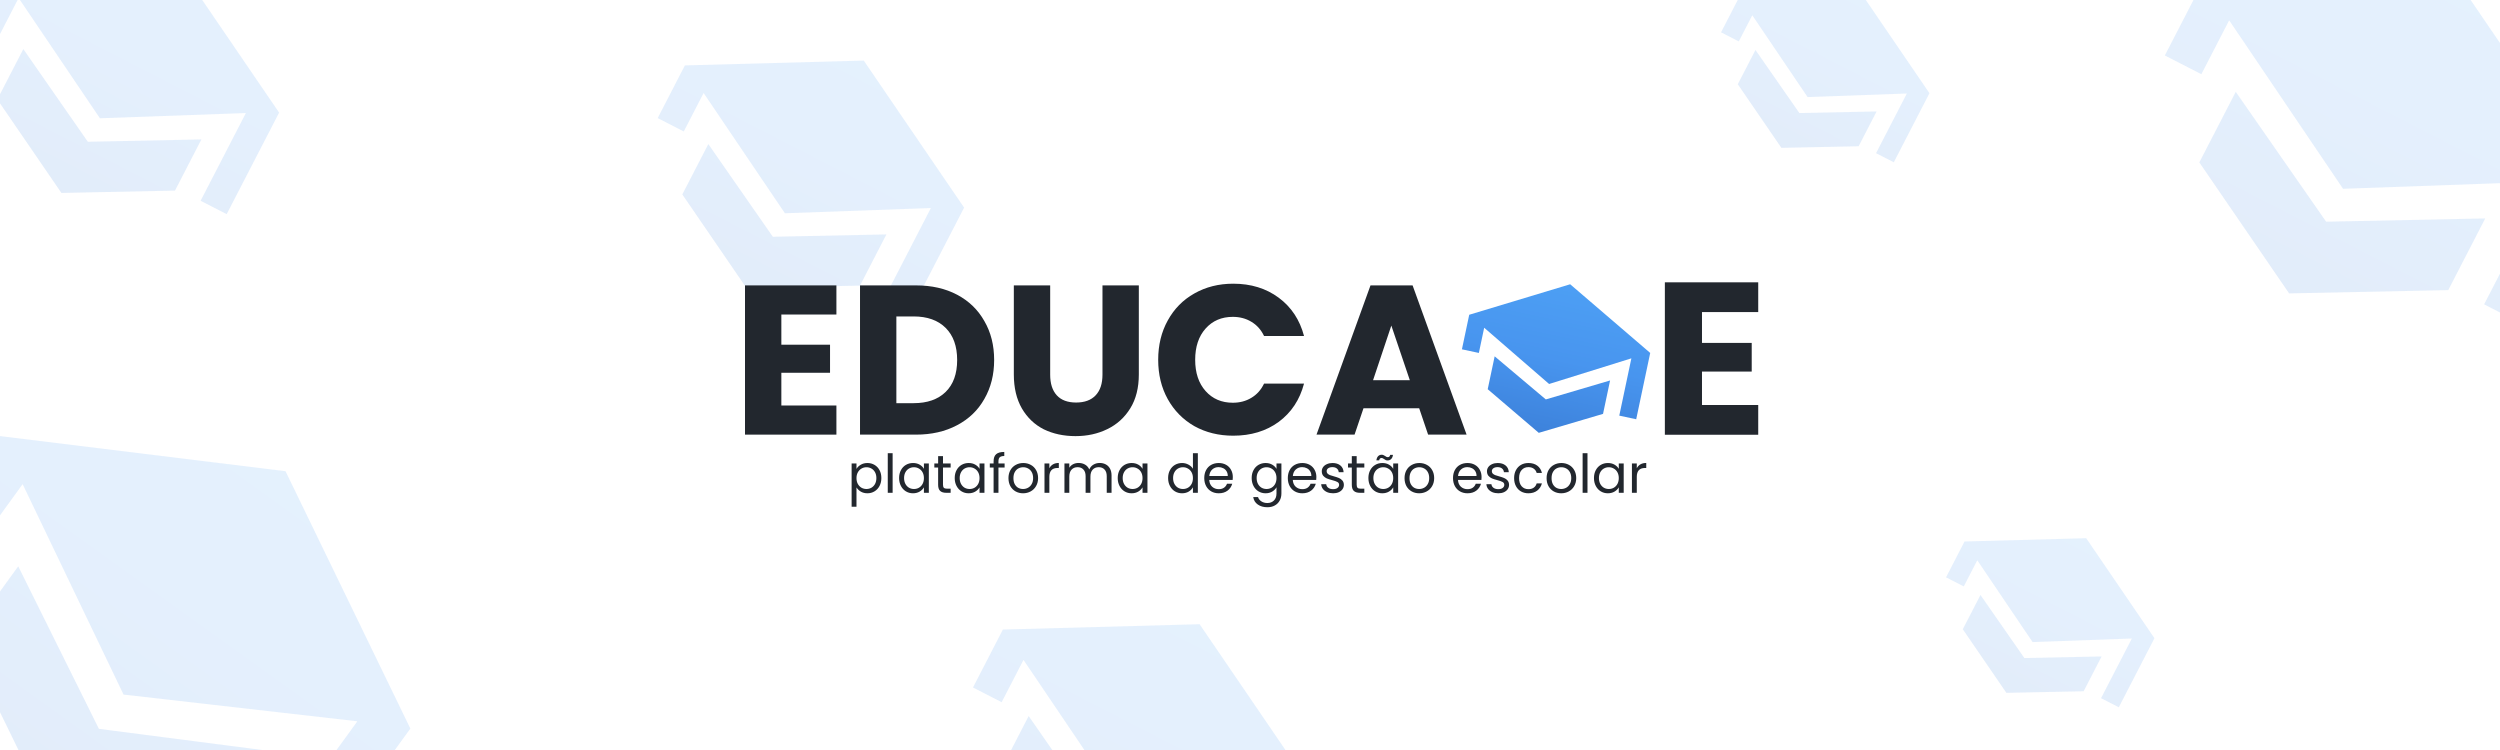 <svg width="500" height="150" viewBox="0 0 500 150" fill="none" xmlns="http://www.w3.org/2000/svg">
<g clip-path="url(#clip0_736_153)">
<rect width="500" height="150" rx="6" fill="white"/>
<g opacity="0.15">
<path fill-rule="evenodd" clip-rule="evenodd" d="M82.07 145.714L57.104 94.242L-0.059 87.211L-0.092 87.146L-11.277 102.573L-3.618 108.062L4.528 96.827L24.709 138.917L71.47 144.257L52.86 169.921L60.531 175.418L82.07 145.714ZM19.782 145.77L3.646 113.259L-7.039 127.996L8.924 160.744L45.224 165.445L56.081 150.471L19.782 145.77Z" fill="url(#paint0_linear_736_153)"/>
</g>
<g opacity="0.15">
<path fill-rule="evenodd" clip-rule="evenodd" d="M55.821 22.523L35.749 -6.887L0 -5.918L-0.011 -5.935L-5.46 4.619L-0.247 7.294L3.724 -0.399L19.982 23.654L49.18 22.608L40.122 40.153L45.338 42.83L55.821 22.523ZM17.567 28.352L4.664 9.812L-0.536 19.885L12.282 38.588L34.998 38.119L40.282 27.883L17.567 28.352Z" fill="url(#paint1_linear_736_153)"/>
</g>
<g opacity="0.15">
<path fill-rule="evenodd" clip-rule="evenodd" d="M192.821 41.523L172.749 12.113L137 13.082L136.989 13.065L131.54 23.619L136.753 26.294L140.724 18.602L156.982 42.654L186.18 41.608L177.122 59.153L182.338 61.83L192.821 41.523ZM154.567 47.352L141.664 28.812L136.464 38.885L149.282 57.588L171.998 57.119L177.282 46.883L154.567 47.352Z" fill="url(#paint2_linear_736_153)"/>
</g>
<g opacity="0.15">
<path fill-rule="evenodd" clip-rule="evenodd" d="M261.997 157.189L239.921 124.843L200.603 125.908L200.59 125.89L194.598 137.497L200.331 140.439L204.698 131.979L222.579 158.433L254.693 157.283L244.73 176.58L250.467 179.523L261.997 157.189ZM219.923 163.6L205.732 143.209L200.013 154.288L214.111 174.858L239.095 174.342L244.907 163.085L219.923 163.6Z" fill="url(#paint3_linear_736_153)"/>
</g>
<g opacity="0.15">
<path fill-rule="evenodd" clip-rule="evenodd" d="M430.89 127.643L417.238 107.64L392.923 108.298L392.915 108.287L389.21 115.465L392.755 117.285L395.456 112.053L406.514 128.412L426.373 127.701L420.212 139.634L423.76 141.455L430.89 127.643ZM404.871 131.608L396.095 118.997L392.558 125.849L401.277 138.569L416.727 138.251L420.321 131.289L404.871 131.608Z" fill="url(#paint4_linear_736_153)"/>
</g>
<g opacity="0.15">
<path fill-rule="evenodd" clip-rule="evenodd" d="M385.89 18.643L372.238 -1.36L347.923 -0.702L347.915 -0.713L344.21 6.465L347.755 8.285L350.456 3.053L361.514 19.412L381.373 18.701L375.212 30.634L378.76 32.455L385.89 18.643ZM359.871 22.608L351.095 9.997L347.558 16.849L356.277 29.569L371.727 29.251L375.321 22.289L359.871 22.608Z" fill="url(#paint5_linear_736_153)"/>
</g>
<g opacity="0.15">
<path fill-rule="evenodd" clip-rule="evenodd" d="M518.817 36.174L490.698 -5.026L440.617 -3.669L440.601 -3.692L432.969 11.092L440.271 14.839L445.834 4.063L468.609 37.759L509.513 36.294L496.824 60.873L504.131 64.622L518.817 36.174ZM465.226 44.34L447.151 18.367L439.866 32.479L457.824 58.679L489.646 58.023L497.049 43.684L465.226 44.34Z" fill="url(#paint6_linear_736_153)"/>
</g>
<path d="M171.297 93.779C171.49 93.444 171.775 93.166 172.153 92.945C172.538 92.716 172.984 92.602 173.49 92.602C174.01 92.602 174.481 92.727 174.902 92.977C175.329 93.226 175.665 93.579 175.907 94.036C176.15 94.485 176.271 95.009 176.271 95.608C176.271 96.2 176.15 96.727 175.907 97.191C175.665 97.654 175.329 98.014 174.902 98.271C174.481 98.528 174.01 98.656 173.49 98.656C172.991 98.656 172.549 98.546 172.164 98.325C171.786 98.097 171.497 97.815 171.297 97.48V101.341H170.324V92.699H171.297V93.779ZM175.276 95.608C175.276 95.166 175.187 94.781 175.009 94.453C174.83 94.125 174.588 93.875 174.281 93.704C173.982 93.533 173.65 93.447 173.287 93.447C172.93 93.447 172.598 93.537 172.292 93.715C171.992 93.886 171.75 94.139 171.565 94.474C171.386 94.802 171.297 95.184 171.297 95.619C171.297 96.061 171.386 96.449 171.565 96.784C171.75 97.112 171.992 97.366 172.292 97.544C172.598 97.715 172.93 97.8 173.287 97.8C173.65 97.8 173.982 97.715 174.281 97.544C174.588 97.366 174.83 97.112 175.009 96.784C175.187 96.449 175.276 96.057 175.276 95.608ZM178.525 90.645V98.56H177.552V90.645H178.525ZM179.82 95.608C179.82 95.009 179.942 94.485 180.184 94.036C180.426 93.579 180.758 93.226 181.179 92.977C181.607 92.727 182.081 92.602 182.601 92.602C183.115 92.602 183.56 92.713 183.938 92.934C184.316 93.155 184.598 93.433 184.783 93.768V92.699H185.767V98.56H184.783V97.469C184.591 97.811 184.302 98.097 183.917 98.325C183.539 98.546 183.097 98.656 182.591 98.656C182.07 98.656 181.599 98.528 181.179 98.271C180.758 98.014 180.426 97.654 180.184 97.191C179.942 96.727 179.82 96.2 179.82 95.608ZM184.783 95.619C184.783 95.177 184.694 94.791 184.516 94.463C184.338 94.135 184.095 93.886 183.789 93.715C183.489 93.537 183.157 93.447 182.794 93.447C182.43 93.447 182.099 93.533 181.799 93.704C181.5 93.875 181.261 94.125 181.082 94.453C180.904 94.781 180.815 95.166 180.815 95.608C180.815 96.057 180.904 96.449 181.082 96.784C181.261 97.112 181.5 97.366 181.799 97.544C182.099 97.715 182.43 97.8 182.794 97.8C183.157 97.8 183.489 97.715 183.789 97.544C184.095 97.366 184.338 97.112 184.516 96.784C184.694 96.449 184.783 96.061 184.783 95.619ZM188.599 93.501V96.956C188.599 97.241 188.66 97.444 188.781 97.565C188.902 97.679 189.113 97.736 189.412 97.736H190.129V98.56H189.252C188.71 98.56 188.303 98.435 188.032 98.186C187.761 97.936 187.626 97.526 187.626 96.956V93.501H186.867V92.699H187.626V91.223H188.599V92.699H190.129V93.501H188.599ZM190.944 95.608C190.944 95.009 191.066 94.485 191.308 94.036C191.551 93.579 191.882 93.226 192.303 92.977C192.731 92.727 193.205 92.602 193.725 92.602C194.239 92.602 194.684 92.713 195.062 92.934C195.44 93.155 195.722 93.433 195.907 93.768V92.699H196.891V98.56H195.907V97.469C195.715 97.811 195.426 98.097 195.041 98.325C194.663 98.546 194.221 98.656 193.715 98.656C193.194 98.656 192.724 98.528 192.303 98.271C191.882 98.014 191.551 97.654 191.308 97.191C191.066 96.727 190.944 96.2 190.944 95.608ZM195.907 95.619C195.907 95.177 195.818 94.791 195.64 94.463C195.462 94.135 195.219 93.886 194.913 93.715C194.613 93.537 194.282 93.447 193.918 93.447C193.554 93.447 193.223 93.533 192.923 93.704C192.624 93.875 192.385 94.125 192.207 94.453C192.028 94.781 191.939 95.166 191.939 95.608C191.939 96.057 192.028 96.449 192.207 96.784C192.385 97.112 192.624 97.366 192.923 97.544C193.223 97.715 193.554 97.8 193.918 97.8C194.282 97.8 194.613 97.715 194.913 97.544C195.219 97.366 195.462 97.112 195.64 96.784C195.818 96.449 195.907 96.061 195.907 95.619ZM200.921 93.501H199.691V98.56H198.718V93.501H197.959V92.699H198.718V92.281C198.718 91.626 198.886 91.148 199.221 90.848C199.563 90.542 200.108 90.388 200.857 90.388V91.201C200.429 91.201 200.126 91.287 199.948 91.458C199.777 91.622 199.691 91.897 199.691 92.281V92.699H200.921V93.501ZM204.612 98.656C204.063 98.656 203.564 98.531 203.115 98.282C202.673 98.032 202.324 97.679 202.067 97.223C201.817 96.76 201.692 96.225 201.692 95.619C201.692 95.02 201.821 94.492 202.078 94.036C202.341 93.572 202.698 93.219 203.147 92.977C203.596 92.727 204.099 92.602 204.655 92.602C205.211 92.602 205.714 92.727 206.163 92.977C206.613 93.219 206.965 93.569 207.222 94.025C207.486 94.481 207.618 95.013 207.618 95.619C207.618 96.225 207.482 96.76 207.211 97.223C206.948 97.679 206.588 98.032 206.131 98.282C205.675 98.531 205.169 98.656 204.612 98.656ZM204.612 97.8C204.962 97.8 205.29 97.719 205.596 97.555C205.903 97.391 206.149 97.144 206.334 96.817C206.527 96.489 206.623 96.089 206.623 95.619C206.623 95.148 206.531 94.749 206.345 94.421C206.16 94.093 205.917 93.85 205.618 93.693C205.318 93.529 204.994 93.447 204.645 93.447C204.288 93.447 203.96 93.529 203.66 93.693C203.368 93.85 203.133 94.093 202.955 94.421C202.776 94.749 202.687 95.148 202.687 95.619C202.687 96.096 202.773 96.499 202.944 96.827C203.122 97.155 203.357 97.401 203.65 97.565C203.942 97.722 204.263 97.8 204.612 97.8ZM209.871 93.651C210.042 93.315 210.285 93.055 210.598 92.87C210.919 92.684 211.308 92.592 211.764 92.592V93.597H211.507C210.416 93.597 209.871 94.189 209.871 95.373V98.56H208.898V92.699H209.871V93.651ZM219.936 92.592C220.393 92.592 220.799 92.688 221.156 92.88C221.512 93.066 221.794 93.347 222.001 93.725C222.207 94.103 222.311 94.563 222.311 95.105V98.56H221.348V95.244C221.348 94.659 221.202 94.214 220.91 93.907C220.624 93.594 220.236 93.437 219.744 93.437C219.237 93.437 218.835 93.601 218.535 93.929C218.236 94.249 218.086 94.717 218.086 95.33V98.56H217.123V95.244C217.123 94.659 216.977 94.214 216.685 93.907C216.399 93.594 216.011 93.437 215.519 93.437C215.013 93.437 214.61 93.601 214.31 93.929C214.011 94.249 213.861 94.717 213.861 95.33V98.56H212.888V92.699H213.861V93.544C214.054 93.237 214.31 93.002 214.631 92.838C214.959 92.674 215.319 92.592 215.711 92.592C216.203 92.592 216.638 92.702 217.016 92.923C217.394 93.144 217.676 93.469 217.861 93.897C218.025 93.483 218.296 93.162 218.674 92.934C219.052 92.706 219.473 92.592 219.936 92.592ZM223.544 95.608C223.544 95.009 223.665 94.485 223.907 94.036C224.15 93.579 224.481 93.226 224.902 92.977C225.33 92.727 225.804 92.602 226.325 92.602C226.838 92.602 227.284 92.713 227.662 92.934C228.039 93.155 228.321 93.433 228.506 93.768V92.699H229.491V98.56H228.506V97.469C228.314 97.811 228.025 98.097 227.64 98.325C227.262 98.546 226.82 98.656 226.314 98.656C225.793 98.656 225.323 98.528 224.902 98.271C224.481 98.014 224.15 97.654 223.907 97.191C223.665 96.727 223.544 96.2 223.544 95.608ZM228.506 95.619C228.506 95.177 228.417 94.791 228.239 94.463C228.061 94.135 227.818 93.886 227.512 93.715C227.212 93.537 226.881 93.447 226.517 93.447C226.153 93.447 225.822 93.533 225.522 93.704C225.223 93.875 224.984 94.125 224.806 94.453C224.627 94.781 224.538 95.166 224.538 95.608C224.538 96.057 224.627 96.449 224.806 96.784C224.984 97.112 225.223 97.366 225.522 97.544C225.822 97.715 226.153 97.8 226.517 97.8C226.881 97.8 227.212 97.715 227.512 97.544C227.818 97.366 228.061 97.112 228.239 96.784C228.417 96.449 228.506 96.061 228.506 95.619ZM233.623 95.608C233.623 95.009 233.744 94.485 233.987 94.036C234.229 93.579 234.561 93.226 234.982 92.977C235.409 92.727 235.887 92.602 236.415 92.602C236.871 92.602 237.295 92.709 237.688 92.923C238.08 93.13 238.379 93.405 238.586 93.747V90.645H239.57V98.56H238.586V97.458C238.394 97.808 238.108 98.097 237.73 98.325C237.352 98.546 236.91 98.656 236.404 98.656C235.884 98.656 235.409 98.528 234.982 98.271C234.561 98.014 234.229 97.654 233.987 97.191C233.744 96.727 233.623 96.2 233.623 95.608ZM238.586 95.619C238.586 95.177 238.497 94.791 238.319 94.463C238.14 94.135 237.898 93.886 237.591 93.715C237.292 93.537 236.96 93.447 236.597 93.447C236.233 93.447 235.901 93.533 235.602 93.704C235.302 93.875 235.064 94.125 234.885 94.453C234.707 94.781 234.618 95.166 234.618 95.608C234.618 96.057 234.707 96.449 234.885 96.784C235.064 97.112 235.302 97.366 235.602 97.544C235.901 97.715 236.233 97.8 236.597 97.8C236.96 97.8 237.292 97.715 237.591 97.544C237.898 97.366 238.14 97.112 238.319 96.784C238.497 96.449 238.586 96.061 238.586 95.619ZM246.563 95.405C246.563 95.59 246.552 95.786 246.531 95.993H241.846C241.882 96.57 242.078 97.023 242.434 97.351C242.798 97.672 243.236 97.833 243.75 97.833C244.17 97.833 244.52 97.736 244.798 97.544C245.083 97.344 245.283 97.08 245.397 96.752H246.445C246.288 97.316 245.974 97.776 245.504 98.132C245.033 98.481 244.449 98.656 243.75 98.656C243.194 98.656 242.694 98.531 242.252 98.282C241.817 98.032 241.475 97.679 241.226 97.223C240.976 96.76 240.851 96.225 240.851 95.619C240.851 95.013 240.972 94.481 241.215 94.025C241.457 93.569 241.796 93.219 242.231 92.977C242.673 92.727 243.179 92.602 243.75 92.602C244.306 92.602 244.798 92.724 245.226 92.966C245.654 93.209 245.982 93.544 246.21 93.971C246.445 94.392 246.563 94.87 246.563 95.405ZM245.557 95.201C245.557 94.831 245.475 94.513 245.311 94.249C245.147 93.979 244.923 93.775 244.638 93.64C244.359 93.497 244.049 93.426 243.707 93.426C243.215 93.426 242.794 93.583 242.445 93.897C242.103 94.21 241.907 94.645 241.857 95.201H245.557ZM253.116 92.602C253.623 92.602 254.065 92.713 254.443 92.934C254.828 93.155 255.113 93.433 255.298 93.768V92.699H256.282V98.688C256.282 99.223 256.168 99.697 255.94 100.111C255.712 100.532 255.384 100.86 254.956 101.095C254.535 101.33 254.043 101.448 253.48 101.448C252.71 101.448 252.068 101.266 251.555 100.902C251.041 100.539 250.738 100.043 250.646 99.416H251.608C251.715 99.772 251.936 100.057 252.271 100.271C252.606 100.492 253.009 100.603 253.48 100.603C254.015 100.603 254.45 100.435 254.785 100.1C255.127 99.765 255.298 99.294 255.298 98.688V97.458C255.106 97.8 254.82 98.086 254.443 98.314C254.065 98.542 253.623 98.656 253.116 98.656C252.596 98.656 252.122 98.528 251.694 98.271C251.273 98.014 250.941 97.654 250.699 97.191C250.457 96.727 250.335 96.2 250.335 95.608C250.335 95.009 250.457 94.485 250.699 94.036C250.941 93.579 251.273 93.226 251.694 92.977C252.122 92.727 252.596 92.602 253.116 92.602ZM255.298 95.619C255.298 95.177 255.209 94.791 255.031 94.463C254.853 94.135 254.61 93.886 254.304 93.715C254.004 93.537 253.672 93.447 253.309 93.447C252.945 93.447 252.614 93.533 252.314 93.704C252.015 93.875 251.776 94.125 251.597 94.453C251.419 94.781 251.33 95.166 251.33 95.608C251.33 96.057 251.419 96.449 251.597 96.784C251.776 97.112 252.015 97.366 252.314 97.544C252.614 97.715 252.945 97.8 253.309 97.8C253.672 97.8 254.004 97.715 254.304 97.544C254.61 97.366 254.853 97.112 255.031 96.784C255.209 96.449 255.298 96.061 255.298 95.619ZM263.275 95.405C263.275 95.59 263.264 95.786 263.243 95.993H258.558C258.594 96.57 258.79 97.023 259.146 97.351C259.51 97.672 259.949 97.833 260.462 97.833C260.883 97.833 261.232 97.736 261.51 97.544C261.795 97.344 261.995 97.08 262.109 96.752H263.157C263 97.316 262.687 97.776 262.216 98.132C261.745 98.481 261.161 98.656 260.462 98.656C259.906 98.656 259.407 98.531 258.965 98.282C258.53 98.032 258.187 97.679 257.938 97.223C257.688 96.76 257.563 96.225 257.563 95.619C257.563 95.013 257.685 94.481 257.927 94.025C258.169 93.569 258.508 93.219 258.943 92.977C259.385 92.727 259.892 92.602 260.462 92.602C261.018 92.602 261.51 92.724 261.938 92.966C262.366 93.209 262.694 93.544 262.922 93.971C263.157 94.392 263.275 94.87 263.275 95.405ZM262.27 95.201C262.27 94.831 262.188 94.513 262.024 94.249C261.86 93.979 261.635 93.775 261.35 93.64C261.072 93.497 260.761 93.426 260.419 93.426C259.927 93.426 259.506 93.583 259.157 93.897C258.815 94.21 258.619 94.645 258.569 95.201H262.27ZM266.635 98.656C266.185 98.656 265.783 98.581 265.426 98.432C265.07 98.275 264.788 98.061 264.581 97.79C264.374 97.512 264.26 97.194 264.239 96.838H265.244C265.273 97.13 265.408 97.369 265.651 97.555C265.9 97.74 266.225 97.833 266.624 97.833C266.995 97.833 267.287 97.751 267.501 97.587C267.715 97.423 267.822 97.216 267.822 96.966C267.822 96.71 267.708 96.521 267.48 96.399C267.251 96.271 266.899 96.146 266.421 96.025C265.986 95.911 265.629 95.797 265.351 95.683C265.08 95.562 264.845 95.387 264.645 95.159C264.453 94.923 264.356 94.617 264.356 94.239C264.356 93.939 264.446 93.665 264.624 93.415C264.802 93.166 265.055 92.97 265.383 92.827C265.711 92.677 266.086 92.602 266.506 92.602C267.155 92.602 267.679 92.766 268.079 93.094C268.478 93.422 268.692 93.872 268.72 94.442H267.747C267.726 94.135 267.601 93.889 267.373 93.704C267.152 93.519 266.852 93.426 266.474 93.426C266.125 93.426 265.847 93.501 265.64 93.651C265.433 93.8 265.33 93.996 265.33 94.239C265.33 94.431 265.39 94.592 265.512 94.72C265.64 94.841 265.797 94.941 265.982 95.02C266.175 95.091 266.439 95.173 266.774 95.266C267.194 95.38 267.537 95.494 267.801 95.608C268.064 95.715 268.289 95.879 268.474 96.1C268.667 96.321 268.767 96.61 268.774 96.966C268.774 97.287 268.685 97.576 268.506 97.833C268.328 98.089 268.075 98.293 267.747 98.442C267.426 98.585 267.055 98.656 266.635 98.656ZM271.335 93.501V96.956C271.335 97.241 271.396 97.444 271.517 97.565C271.638 97.679 271.848 97.736 272.148 97.736H272.865V98.56H271.988C271.446 98.56 271.039 98.435 270.768 98.186C270.497 97.936 270.362 97.526 270.362 96.956V93.501H269.602V92.699H270.362V91.223H271.335V92.699H272.865V93.501H271.335ZM273.68 95.608C273.68 95.009 273.801 94.485 274.044 94.036C274.286 93.579 274.618 93.226 275.039 92.977C275.466 92.727 275.941 92.602 276.461 92.602C276.975 92.602 277.42 92.713 277.798 92.934C278.176 93.155 278.458 93.433 278.643 93.768V92.699H279.627V98.56H278.643V97.469C278.451 97.811 278.162 98.097 277.777 98.325C277.399 98.546 276.957 98.656 276.45 98.656C275.93 98.656 275.459 98.528 275.039 98.271C274.618 98.014 274.286 97.654 274.044 97.191C273.801 96.727 273.68 96.2 273.68 95.608ZM278.643 95.619C278.643 95.177 278.554 94.791 278.376 94.463C278.197 94.135 277.955 93.886 277.648 93.715C277.349 93.537 277.017 93.447 276.654 93.447C276.29 93.447 275.958 93.533 275.659 93.704C275.359 93.875 275.121 94.125 274.942 94.453C274.764 94.781 274.675 95.166 274.675 95.608C274.675 96.057 274.764 96.449 274.942 96.784C275.121 97.112 275.359 97.366 275.659 97.544C275.958 97.715 276.29 97.8 276.654 97.8C277.017 97.8 277.349 97.715 277.648 97.544C277.955 97.366 278.197 97.112 278.376 96.784C278.554 96.449 278.643 96.061 278.643 95.619ZM275.274 92.068C275.324 91.704 275.441 91.426 275.627 91.233C275.819 91.041 276.058 90.945 276.343 90.945C276.479 90.945 276.593 90.969 276.686 91.019C276.786 91.062 276.903 91.126 277.039 91.212C277.139 91.283 277.228 91.34 277.306 91.383C277.385 91.419 277.47 91.436 277.563 91.436C277.684 91.436 277.787 91.397 277.873 91.319C277.959 91.24 278.012 91.126 278.033 90.977H278.59C278.547 91.333 278.429 91.608 278.237 91.8C278.044 91.993 277.805 92.089 277.52 92.089C277.385 92.089 277.263 92.068 277.156 92.025C277.057 91.975 276.942 91.904 276.814 91.811C276.7 91.74 276.607 91.686 276.536 91.65C276.472 91.615 276.393 91.597 276.301 91.597C276.179 91.597 276.076 91.636 275.99 91.715C275.912 91.793 275.862 91.911 275.841 92.068H275.274ZM283.828 98.656C283.279 98.656 282.78 98.531 282.331 98.282C281.889 98.032 281.539 97.679 281.283 97.223C281.033 96.76 280.908 96.225 280.908 95.619C280.908 95.02 281.037 94.492 281.293 94.036C281.557 93.572 281.914 93.219 282.363 92.977C282.812 92.727 283.315 92.602 283.871 92.602C284.427 92.602 284.93 92.727 285.379 92.977C285.828 93.219 286.181 93.569 286.438 94.025C286.702 94.481 286.834 95.013 286.834 95.619C286.834 96.225 286.698 96.76 286.427 97.223C286.163 97.679 285.803 98.032 285.347 98.282C284.891 98.531 284.384 98.656 283.828 98.656ZM283.828 97.8C284.178 97.8 284.506 97.719 284.812 97.555C285.119 97.391 285.365 97.144 285.55 96.817C285.743 96.489 285.839 96.089 285.839 95.619C285.839 95.148 285.746 94.749 285.561 94.421C285.376 94.093 285.133 93.85 284.834 93.693C284.534 93.529 284.21 93.447 283.86 93.447C283.504 93.447 283.176 93.529 282.876 93.693C282.584 93.85 282.349 94.093 282.17 94.421C281.992 94.749 281.903 95.148 281.903 95.619C281.903 96.096 281.988 96.499 282.16 96.827C282.338 97.155 282.573 97.401 282.866 97.565C283.158 97.722 283.479 97.8 283.828 97.8ZM296.313 95.405C296.313 95.59 296.302 95.786 296.281 95.993H291.596C291.632 96.57 291.828 97.023 292.184 97.351C292.548 97.672 292.986 97.833 293.5 97.833C293.921 97.833 294.27 97.736 294.548 97.544C294.833 97.344 295.033 97.08 295.147 96.752H296.195C296.038 97.316 295.725 97.776 295.254 98.132C294.783 98.481 294.199 98.656 293.5 98.656C292.944 98.656 292.445 98.531 292.002 98.282C291.567 98.032 291.225 97.679 290.976 97.223C290.726 96.76 290.601 96.225 290.601 95.619C290.601 95.013 290.723 94.481 290.965 94.025C291.207 93.569 291.546 93.219 291.981 92.977C292.423 92.727 292.929 92.602 293.5 92.602C294.056 92.602 294.548 92.724 294.976 92.966C295.404 93.209 295.732 93.544 295.96 93.971C296.195 94.392 296.313 94.87 296.313 95.405ZM295.307 95.201C295.307 94.831 295.225 94.513 295.061 94.249C294.897 93.979 294.673 93.775 294.388 93.64C294.11 93.497 293.799 93.426 293.457 93.426C292.965 93.426 292.544 93.583 292.195 93.897C291.853 94.21 291.657 94.645 291.607 95.201H295.307ZM299.673 98.656C299.223 98.656 298.82 98.581 298.464 98.432C298.107 98.275 297.826 98.061 297.619 97.79C297.412 97.512 297.298 97.194 297.277 96.838H298.282C298.311 97.13 298.446 97.369 298.689 97.555C298.938 97.74 299.263 97.833 299.662 97.833C300.033 97.833 300.325 97.751 300.539 97.587C300.753 97.423 300.86 97.216 300.86 96.966C300.86 96.71 300.746 96.521 300.518 96.399C300.289 96.271 299.936 96.146 299.459 96.025C299.024 95.911 298.667 95.797 298.389 95.683C298.118 95.562 297.883 95.387 297.683 95.159C297.491 94.923 297.394 94.617 297.394 94.239C297.394 93.939 297.484 93.665 297.662 93.415C297.84 93.166 298.093 92.97 298.421 92.827C298.749 92.677 299.124 92.602 299.544 92.602C300.193 92.602 300.717 92.766 301.117 93.094C301.516 93.422 301.73 93.872 301.758 94.442H300.785C300.764 94.135 300.639 93.889 300.411 93.704C300.19 93.519 299.89 93.426 299.512 93.426C299.163 93.426 298.885 93.501 298.678 93.651C298.471 93.8 298.368 93.996 298.368 94.239C298.368 94.431 298.428 94.592 298.55 94.72C298.678 94.841 298.835 94.941 299.02 95.02C299.213 95.091 299.476 95.173 299.812 95.266C300.232 95.38 300.575 95.494 300.838 95.608C301.102 95.715 301.327 95.879 301.512 96.1C301.705 96.321 301.805 96.61 301.812 96.966C301.812 97.287 301.723 97.576 301.544 97.833C301.366 98.089 301.113 98.293 300.785 98.442C300.464 98.585 300.093 98.656 299.673 98.656ZM302.822 95.619C302.822 95.013 302.943 94.485 303.186 94.036C303.428 93.579 303.763 93.226 304.191 92.977C304.626 92.727 305.122 92.602 305.678 92.602C306.398 92.602 306.99 92.777 307.453 93.126C307.924 93.476 308.234 93.961 308.384 94.581H307.336C307.236 94.225 307.04 93.943 306.747 93.736C306.462 93.529 306.106 93.426 305.678 93.426C305.122 93.426 304.672 93.618 304.33 94.004C303.988 94.382 303.817 94.92 303.817 95.619C303.817 96.325 303.988 96.87 304.33 97.255C304.672 97.64 305.122 97.833 305.678 97.833C306.106 97.833 306.462 97.733 306.747 97.533C307.033 97.334 307.229 97.048 307.336 96.677H308.384C308.227 97.276 307.913 97.758 307.443 98.121C306.972 98.478 306.384 98.656 305.678 98.656C305.122 98.656 304.626 98.531 304.191 98.282C303.763 98.032 303.428 97.679 303.186 97.223C302.943 96.767 302.822 96.232 302.822 95.619ZM312.239 98.656C311.69 98.656 311.191 98.531 310.741 98.282C310.299 98.032 309.95 97.679 309.693 97.223C309.444 96.76 309.319 96.225 309.319 95.619C309.319 95.02 309.447 94.492 309.704 94.036C309.968 93.572 310.324 93.219 310.774 92.977C311.223 92.727 311.725 92.602 312.282 92.602C312.838 92.602 313.341 92.727 313.79 92.977C314.239 93.219 314.592 93.569 314.849 94.025C315.112 94.481 315.244 95.013 315.244 95.619C315.244 96.225 315.109 96.76 314.838 97.223C314.574 97.679 314.214 98.032 313.758 98.282C313.301 98.531 312.795 98.656 312.239 98.656ZM312.239 97.8C312.588 97.8 312.916 97.719 313.223 97.555C313.53 97.391 313.776 97.144 313.961 96.817C314.153 96.489 314.25 96.089 314.25 95.619C314.25 95.148 314.157 94.749 313.972 94.421C313.786 94.093 313.544 93.85 313.244 93.693C312.945 93.529 312.62 93.447 312.271 93.447C311.914 93.447 311.586 93.529 311.287 93.693C310.995 93.85 310.759 94.093 310.581 94.421C310.403 94.749 310.314 95.148 310.314 95.619C310.314 96.096 310.399 96.499 310.57 96.827C310.749 97.155 310.984 97.401 311.276 97.565C311.569 97.722 311.889 97.8 312.239 97.8ZM317.497 90.645V98.56H316.524V90.645H317.497ZM318.793 95.608C318.793 95.009 318.914 94.485 319.156 94.036C319.399 93.579 319.73 93.226 320.151 92.977C320.579 92.727 321.053 92.602 321.574 92.602C322.087 92.602 322.533 92.713 322.911 92.934C323.288 93.155 323.57 93.433 323.756 93.768V92.699H324.74V98.56H323.756V97.469C323.563 97.811 323.274 98.097 322.889 98.325C322.511 98.546 322.069 98.656 321.563 98.656C321.042 98.656 320.572 98.528 320.151 98.271C319.73 98.014 319.399 97.654 319.156 97.191C318.914 96.727 318.793 96.2 318.793 95.608ZM323.756 95.619C323.756 95.177 323.666 94.791 323.488 94.463C323.31 94.135 323.067 93.886 322.761 93.715C322.461 93.537 322.13 93.447 321.766 93.447C321.402 93.447 321.071 93.533 320.771 93.704C320.472 93.875 320.233 94.125 320.055 94.453C319.877 94.781 319.787 95.166 319.787 95.608C319.787 96.057 319.877 96.449 320.055 96.784C320.233 97.112 320.472 97.366 320.771 97.544C321.071 97.715 321.402 97.8 321.766 97.8C322.13 97.8 322.461 97.715 322.761 97.544C323.067 97.366 323.31 97.112 323.488 96.784C323.666 96.449 323.756 96.061 323.756 95.619ZM327.358 93.651C327.529 93.315 327.771 93.055 328.085 92.87C328.406 92.684 328.794 92.592 329.251 92.592V93.597H328.994C327.903 93.597 327.358 94.189 327.358 95.373V98.56H326.384V92.699H327.358V93.651Z" fill="#22272E"/>
<g filter="url(#filter0_d_736_153)">
<path d="M156.27 62.033V68.07H166.007V73.683H156.27V80.23H167.282V86.055H149V56.208H167.282V62.033H156.27Z" fill="#22272E"/>
<path d="M183.184 56.208C186.33 56.208 189.08 56.832 191.432 58.079C193.785 59.326 195.599 61.083 196.875 63.351C198.178 65.59 198.83 68.184 198.83 71.132C198.83 74.051 198.178 76.645 196.875 78.912C195.599 81.18 193.771 82.937 191.39 84.184C189.037 85.431 186.302 86.055 183.184 86.055H172.002V56.208H183.184ZM182.717 79.763C185.466 79.763 187.606 79.011 189.137 77.509C190.667 76.007 191.432 73.881 191.432 71.132C191.432 68.382 190.667 66.242 189.137 64.712C187.606 63.181 185.466 62.416 182.717 62.416H179.273V79.763H182.717Z" fill="#22272E"/>
<path d="M210.036 56.208V74.065C210.036 75.851 210.476 77.226 211.354 78.189C212.233 79.153 213.523 79.635 215.223 79.635C216.924 79.635 218.228 79.153 219.135 78.189C220.042 77.226 220.495 75.851 220.495 74.065V56.208H227.766V74.023C227.766 76.687 227.199 78.941 226.065 80.783C224.931 82.625 223.401 84.014 221.473 84.95C219.574 85.885 217.448 86.353 215.096 86.353C212.743 86.353 210.631 85.899 208.761 84.992C206.918 84.057 205.459 82.668 204.381 80.825C203.304 78.955 202.766 76.687 202.766 74.023V56.208H210.036Z" fill="#22272E"/>
<path d="M231.638 71.089C231.638 68.141 232.276 65.519 233.551 63.223C234.827 60.899 236.598 59.099 238.866 57.824C241.162 56.52 243.755 55.868 246.647 55.868C250.19 55.868 253.222 56.803 255.745 58.674C258.268 60.545 259.954 63.096 260.805 66.327H252.811C252.216 65.08 251.366 64.13 250.26 63.478C249.183 62.827 247.95 62.501 246.562 62.501C244.322 62.501 242.508 63.28 241.119 64.839C239.73 66.398 239.036 68.481 239.036 71.089C239.036 73.697 239.73 75.78 241.119 77.339C242.508 78.898 244.322 79.677 246.562 79.677C247.95 79.677 249.183 79.352 250.26 78.7C251.366 78.048 252.216 77.098 252.811 75.851H260.805C259.954 79.082 258.268 81.633 255.745 83.504C253.222 85.346 250.19 86.267 246.647 86.267C243.755 86.267 241.162 85.63 238.866 84.354C236.598 83.05 234.827 81.251 233.551 78.955C232.276 76.659 231.638 74.037 231.638 71.089Z" fill="#22272E"/>
<path d="M283.837 80.783H272.697L270.912 86.055H263.301L274.1 56.208H282.519L293.318 86.055H285.623L283.837 80.783ZM281.966 75.171L278.267 64.244L274.611 75.171H281.966Z" fill="#22272E"/>
<path d="M340.398 61.544V67.71H350.342V73.442H340.398V80.129H351.645V86.079H332.972V55.594H351.645V61.544H340.398Z" fill="#22272E"/>
<path fill-rule="evenodd" clip-rule="evenodd" d="M330.042 69.718L314.034 55.981L293.836 62.083L294.034 62.254L293.842 62.092L292.384 68.992L295.772 69.717L296.836 64.68L309.822 75.926L326.275 70.797L323.856 82.255L327.241 82.979L330.042 69.718ZM309.164 79.013L298.932 70.394L297.543 76.971L307.753 85.696L320.606 81.905L322.017 75.222L309.164 79.013Z" fill="url(#paint7_linear_736_153)"/>
</g>
</g>
<defs>
<filter id="filter0_d_736_153" x="148.129" y="52" width="204.387" height="39.305" filterUnits="userSpaceOnUse" color-interpolation-filters="sRGB">
<feFlood flood-opacity="0" result="BackgroundImageFix"/>
<feColorMatrix in="SourceAlpha" type="matrix" values="0 0 0 0 0 0 0 0 0 0 0 0 0 0 0 0 0 0 127 0" result="hardAlpha"/>
<feOffset dy="0.871"/>
<feGaussianBlur stdDeviation="0.435"/>
<feComposite in2="hardAlpha" operator="out"/>
<feColorMatrix type="matrix" values="0 0 0 0 0.613 0 0 0 0 0.613 0 0 0 0 0.613 0 0 0 0.1 0"/>
<feBlend mode="normal" in2="BackgroundImageFix" result="effect1_dropShadow_736_153"/>
<feBlend mode="normal" in="SourceGraphic" in2="effect1_dropShadow_736_153" result="shape"/>
</filter>
<linearGradient id="paint0_linear_736_153" x1="57.056" y1="94.208" x2="9.157" y2="160.911" gradientUnits="userSpaceOnUse">
<stop stop-color="#4D9FF4"/>
<stop offset="0.5" stop-color="#4895EF"/>
<stop offset="1" stop-color="#3D82DB"/>
</linearGradient>
<linearGradient id="paint1_linear_736_153" x1="35.735" y1="-6.894" x2="12.352" y2="38.624" gradientUnits="userSpaceOnUse">
<stop stop-color="#4D9FF4"/>
<stop offset="0.5" stop-color="#4895EF"/>
<stop offset="1" stop-color="#3D82DB"/>
</linearGradient>
<linearGradient id="paint2_linear_736_153" x1="172.735" y1="12.106" x2="149.352" y2="57.624" gradientUnits="userSpaceOnUse">
<stop stop-color="#4D9FF4"/>
<stop offset="0.5" stop-color="#4895EF"/>
<stop offset="1" stop-color="#3D82DB"/>
</linearGradient>
<linearGradient id="paint3_linear_736_153" x1="239.905" y1="124.834" x2="214.188" y2="174.897" gradientUnits="userSpaceOnUse">
<stop stop-color="#4D9FF4"/>
<stop offset="0.5" stop-color="#4895EF"/>
<stop offset="1" stop-color="#3D82DB"/>
</linearGradient>
<linearGradient id="paint4_linear_736_153" x1="417.228" y1="107.634" x2="401.325" y2="138.594" gradientUnits="userSpaceOnUse">
<stop stop-color="#4D9FF4"/>
<stop offset="0.5" stop-color="#4895EF"/>
<stop offset="1" stop-color="#3D82DB"/>
</linearGradient>
<linearGradient id="paint5_linear_736_153" x1="372.228" y1="-1.366" x2="356.325" y2="29.594" gradientUnits="userSpaceOnUse">
<stop stop-color="#4D9FF4"/>
<stop offset="0.5" stop-color="#4895EF"/>
<stop offset="1" stop-color="#3D82DB"/>
</linearGradient>
<linearGradient id="paint6_linear_736_153" x1="490.678" y1="-5.037" x2="457.922" y2="58.73" gradientUnits="userSpaceOnUse">
<stop stop-color="#4D9FF4"/>
<stop offset="0.5" stop-color="#4895EF"/>
<stop offset="1" stop-color="#3D82DB"/>
</linearGradient>
<linearGradient id="paint7_linear_736_153" x1="314.042" y1="55.983" x2="307.702" y2="85.686" gradientUnits="userSpaceOnUse">
<stop stop-color="#4D9FF4"/>
<stop offset="0.5" stop-color="#4895EF"/>
<stop offset="1" stop-color="#3D82DB"/>
</linearGradient>
<clipPath id="clip0_736_153">
<rect width="500" height="150" fill="white"/>
</clipPath>
</defs>
</svg>
